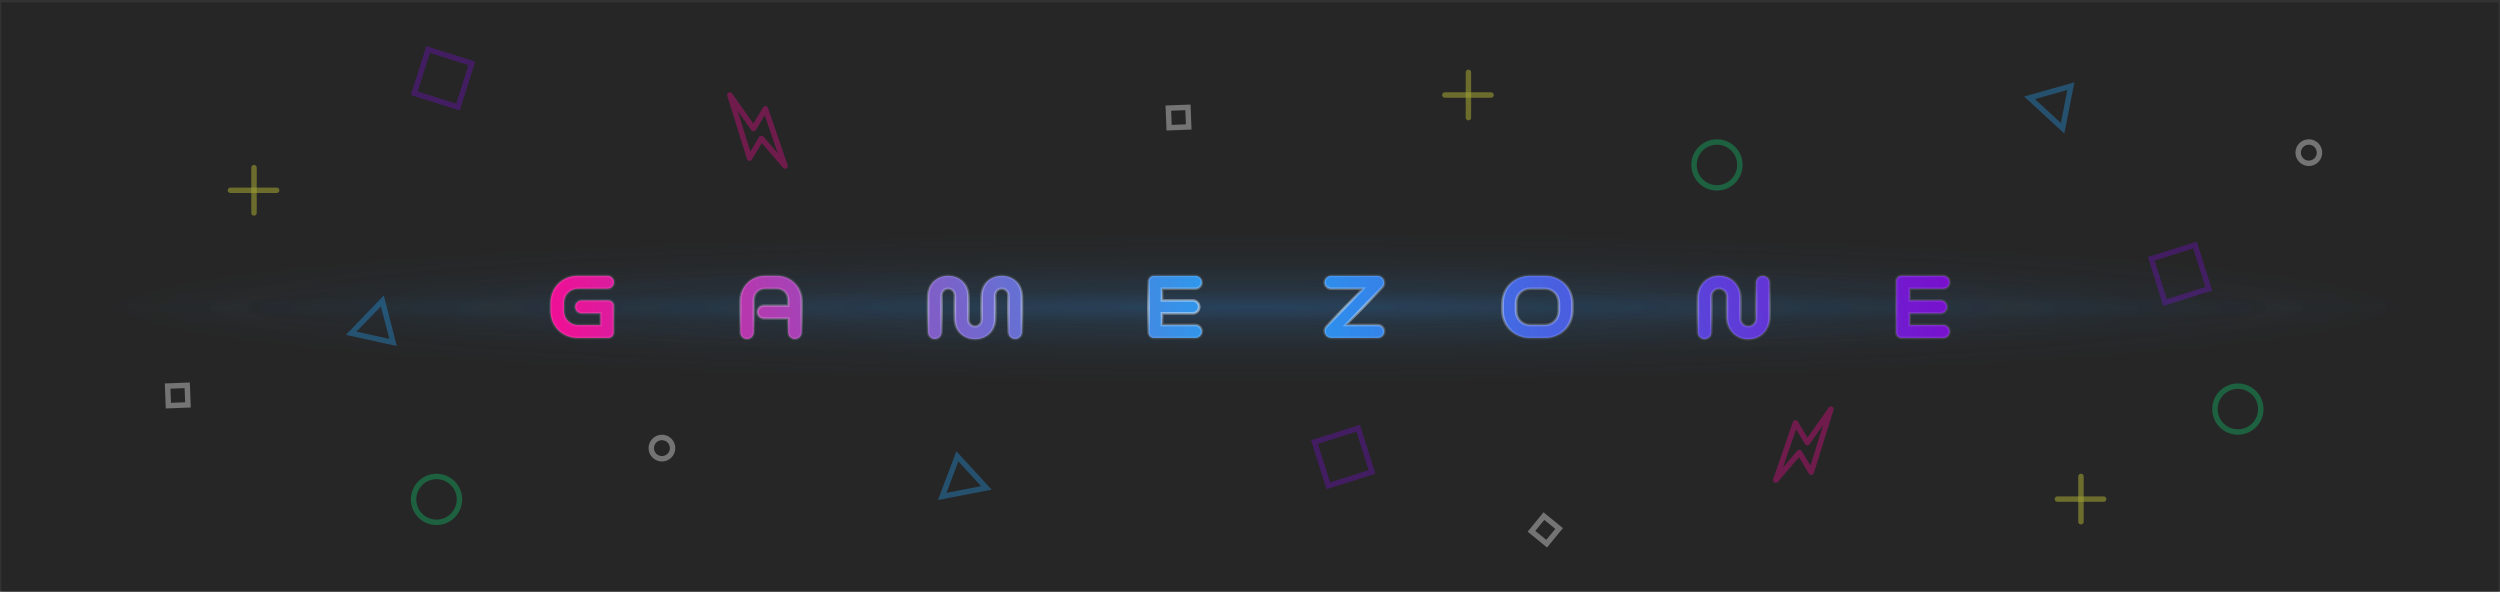 <svg width="921" height="218" viewBox="0 0 921 218" fill="none" xmlns="http://www.w3.org/2000/svg">
<rect x="0" y="0" width="921" height="218" fill="#333333" stroke="none"/>
<g clip-path="url(#clip0)">
<path d="M920.5 0.856H0.5V217.856H920.5V0.856Z" fill="#262626"/>
<g opacity="0.6">
<path opacity="0.6" d="M661.447 155.797L654.178 176.876L662.9 166.7L667.261 173.968L674.53 150.709L665.808 163.065L661.447 155.797Z" stroke="#F20D94" stroke-width="2" stroke-linecap="round" stroke-linejoin="round"/>
<path opacity="0.6" d="M281.961 40.087L289.229 61.166L280.507 50.99L276.146 58.259L268.877 34.999L277.599 47.356L281.961 40.087Z" stroke="#F20D94" stroke-width="2" stroke-linecap="round" stroke-linejoin="round"/>
<path opacity="0.6" d="M747.688 36.033L762.901 31.746L759.869 47.258L747.688 36.033Z" stroke="#249FF0" stroke-width="2"/>
<path opacity="0.6" d="M140.864 110.85L144.806 126.155L129.367 122.775L140.864 110.85Z" stroke="#249FF0" stroke-width="2"/>
<path opacity="0.6" d="M347.118 182.888L352.699 168.101L363.383 179.748L347.118 182.888Z" stroke="#249FF0" stroke-width="2"/>
<path opacity="0.6" d="M500.369 157.761L484.255 162.85L489.344 178.964L505.458 173.875L500.369 157.761Z" stroke="#790ECC" stroke-width="2"/>
<path opacity="0.6" d="M808.64 90.255L792.526 95.343L797.615 111.457L813.729 106.369L808.64 90.255Z" stroke="#790ECC" stroke-width="2"/>
<path opacity="0.6" d="M173.829 23.341L157.719 18.238L152.616 34.348L168.726 39.451L173.829 23.341Z" stroke="#790ECC" stroke-width="2"/>
<path opacity="0.6" d="M437.917 46.77L437.641 39.55L430.421 39.826L430.697 47.045L437.917 46.77Z" stroke="white" stroke-width="2"/>
<path opacity="0.6" d="M69.248 149.165L68.972 141.945L61.752 142.221L62.028 149.44L69.248 149.165Z" stroke="white" stroke-width="2"/>
<path opacity="0.6" d="M569.794 200.298L574.369 194.706L568.777 190.131L564.202 195.723L569.794 200.298Z" stroke="white" stroke-width="2"/>
<path opacity="0.6" d="M243.856 169.014C246.026 169.014 247.784 167.256 247.784 165.086C247.784 162.916 246.026 161.158 243.856 161.158C241.686 161.158 239.928 162.916 239.928 165.086C239.928 167.256 241.686 169.014 243.856 169.014Z" stroke="white" stroke-width="2"/>
<path opacity="0.6" d="M850.572 60.166C852.742 60.166 854.5 58.407 854.5 56.238C854.5 54.068 852.742 52.309 850.572 52.309C848.402 52.309 846.643 54.068 846.643 56.238C846.643 58.407 848.402 60.166 850.572 60.166Z" stroke="white" stroke-width="2"/>
<path opacity="0.6" d="M757.956 183.87H774.976" stroke="#E9ED3A" stroke-width="2" stroke-linecap="round"/>
<path opacity="0.6" d="M766.629 175.528V192.212" stroke="#E9ED3A" stroke-width="2" stroke-linecap="round"/>
<path opacity="0.6" d="M532.293 34.999H549.313" stroke="#E9ED3A" stroke-width="2" stroke-linecap="round"/>
<path opacity="0.6" d="M540.966 26.657V43.342" stroke="#E9ED3A" stroke-width="2" stroke-linecap="round"/>
<path opacity="0.6" d="M84.902 70.101H101.922" stroke="#E9ED3A" stroke-width="2" stroke-linecap="round"/>
<path opacity="0.6" d="M93.575 61.759V78.443" stroke="#E9ED3A" stroke-width="2" stroke-linecap="round"/>
<path opacity="0.6" d="M632.53 69.208C637.196 69.208 640.979 65.425 640.979 60.759C640.979 56.092 637.196 52.309 632.53 52.309C627.864 52.309 624.081 56.092 624.081 60.759C624.081 65.425 627.864 69.208 632.53 69.208Z" stroke="#0ECC71" stroke-width="2"/>
<path opacity="0.6" d="M824.433 159.158C829.099 159.158 832.882 155.375 832.882 150.709C832.882 146.043 829.099 142.26 824.433 142.26C819.767 142.26 815.984 146.043 815.984 150.709C815.984 155.375 819.767 159.158 824.433 159.158Z" stroke="#0ECC71" stroke-width="2"/>
<path opacity="0.6" d="M160.811 192.426C165.477 192.426 169.26 188.643 169.26 183.977C169.26 179.311 165.477 175.528 160.811 175.528C156.145 175.528 152.362 179.311 152.362 183.977C152.362 188.643 156.145 192.426 160.811 192.426Z" stroke="#0ECC71" stroke-width="2"/>
</g>
<path opacity="0.1" d="M897.871 85.447H27.97V140.908H897.871V85.447Z" fill="url(#paint0_radial)"/>
<path opacity="0.1" d="M897.871 96.352H27.97V130.002H897.871V96.352Z" fill="url(#paint1_radial)"/>
<path opacity="0.1" d="M897.871 107.247H27.97V119.107H897.871V107.247Z" fill="url(#paint2_radial)"/>
<path d="M224.108 124.5C225.188 124.5 226.088 123.6 226.088 122.52V112.656C226.088 111.576 225.188 110.676 224.108 110.676H214.28C212.984 110.676 211.904 111.756 211.904 113.052C211.904 114.348 212.984 115.428 214.28 115.428H221.192V119.748H212.948C209.96 119.748 207.764 117.444 207.764 114.456V111.648C207.764 108.66 209.96 106.356 212.948 106.356H223.82C225.116 106.356 226.196 105.276 226.196 103.98C226.196 102.684 225.116 101.604 223.82 101.604H212.84C207.152 101.604 202.796 105.96 202.796 111.648V114.456C202.796 120.144 207.152 124.5 212.84 124.5H224.108ZM290.363 122.412C290.363 123.78 291.479 124.896 292.847 124.896C294.215 124.896 295.331 123.78 295.331 122.412V110.748C295.331 105.492 291.299 101.604 286.151 101.604H281.903C276.755 101.604 272.723 105.492 272.723 110.748V122.412C272.723 123.78 273.839 124.896 275.207 124.896C276.575 124.896 277.691 123.78 277.691 122.412V110.748C277.691 108.084 279.455 106.356 281.903 106.356H286.151C288.599 106.356 290.363 108.084 290.363 110.748V112.584H281.435C280.139 112.584 279.059 113.664 279.059 114.96C279.059 116.256 280.139 117.336 281.435 117.336H290.363V122.412ZM371.497 122.412C371.497 123.78 372.613 124.896 373.981 124.896C375.349 124.896 376.465 123.78 376.465 122.412V109.2C376.465 104.556 373.333 101.604 369.049 101.604C364.765 101.604 361.633 104.556 361.633 109.2V117.66C361.633 119.1 360.553 120.216 359.185 120.216C357.817 120.216 356.737 119.1 356.737 117.66V109.2C356.737 104.556 353.605 101.604 349.321 101.604C345.037 101.604 341.905 104.556 341.905 109.2V122.412C341.905 123.78 343.021 124.896 344.389 124.896C345.757 124.896 346.873 123.78 346.873 122.412V108.912C346.873 107.472 347.953 106.356 349.321 106.356C350.689 106.356 351.769 107.472 351.769 108.912V117.372C351.769 122.016 354.901 124.968 359.185 124.968C363.469 124.968 366.601 122.016 366.601 117.372V108.912C366.601 107.472 367.681 106.356 369.049 106.356C370.417 106.356 371.497 107.472 371.497 108.912V122.412ZM440.389 124.5C441.685 124.5 442.765 123.42 442.765 122.124C442.765 120.828 441.685 119.748 440.389 119.748H428.077V115.428H439.417C440.713 115.428 441.793 114.348 441.793 113.052C441.793 111.756 440.713 110.676 439.417 110.676H428.077V106.356H440.389C441.685 106.356 442.765 105.276 442.765 103.98C442.765 102.684 441.685 101.604 440.389 101.604H425.089C424.009 101.604 423.109 102.504 423.109 103.584V122.52C423.109 123.6 424.009 124.5 425.089 124.5H440.389ZM507.569 124.5C508.865 124.5 509.945 123.42 509.945 122.124C509.945 120.828 508.865 119.748 507.569 119.748H495.797L509.297 105.816C509.693 105.384 509.945 104.772 509.945 104.124C509.945 102.72 508.829 101.604 507.425 101.604H490.361C489.065 101.604 487.985 102.684 487.985 103.98C487.985 105.276 489.065 106.356 490.361 106.356H502.133L488.633 120.288C488.237 120.72 487.985 121.332 487.985 121.98C487.985 123.384 489.101 124.5 490.505 124.5H507.569ZM569.21 124.5C574.898 124.5 579.254 120.144 579.254 114.456V111.648C579.254 105.96 574.898 101.604 569.21 101.604H563.594C557.906 101.604 553.55 105.96 553.55 111.648V114.456C553.55 120.144 557.906 124.5 563.594 124.5H569.21ZM574.286 114.456C574.286 117.444 572.09 119.748 569.102 119.748H563.702C560.714 119.748 558.518 117.444 558.518 114.456V111.648C558.518 108.66 560.714 106.356 563.702 106.356H569.102C572.09 106.356 574.286 108.66 574.286 111.648V114.456ZM646.939 117.336C646.939 118.92 645.679 120.216 644.095 120.216C642.511 120.216 641.179 118.92 641.179 117.336V109.632C641.179 104.952 637.795 101.604 633.331 101.604C628.867 101.604 625.483 104.952 625.483 109.632V122.412C625.483 123.78 626.599 124.896 627.967 124.896C629.335 124.896 630.451 123.78 630.451 122.412V109.236C630.451 107.652 631.711 106.356 633.295 106.356C634.879 106.356 636.211 107.652 636.211 109.236V116.94C636.211 121.62 639.595 124.968 644.059 124.968C648.523 124.968 651.907 121.62 651.907 116.94V104.16C651.907 102.792 650.791 101.676 649.423 101.676C648.055 101.676 646.939 102.792 646.939 104.16V117.336ZM715.845 124.5C717.141 124.5 718.221 123.42 718.221 122.124C718.221 120.828 717.141 119.748 715.845 119.748H703.533V115.428H714.873C716.169 115.428 717.249 114.348 717.249 113.052C717.249 111.756 716.169 110.676 714.873 110.676H703.533V106.356H715.845C717.141 106.356 718.221 105.276 718.221 103.98C718.221 102.684 717.141 101.604 715.845 101.604H700.545C699.465 101.604 698.565 102.504 698.565 103.584V122.52C698.565 123.6 699.465 124.5 700.545 124.5H715.845Z" fill="url(#paint3_linear)" stroke="url(#paint4_radial)"/>
</g>
<defs>
<radialGradient id="paint0_radial" cx="0" cy="0" r="1" gradientUnits="userSpaceOnUse" gradientTransform="translate(462.92 113.177) rotate(90) scale(27.73 434.951)">
<stop stop-color="#2E8EEB"/>
<stop offset="1" stop-color="#2E8EEB" stop-opacity="0"/>
</radialGradient>
<radialGradient id="paint1_radial" cx="0" cy="0" r="1" gradientUnits="userSpaceOnUse" gradientTransform="translate(462.92 113.177) rotate(90) scale(16.825 434.951)">
<stop stop-color="#2E8EEB"/>
<stop offset="1" stop-color="#2E8EEB" stop-opacity="0"/>
</radialGradient>
<radialGradient id="paint2_radial" cx="0" cy="0" r="1" gradientUnits="userSpaceOnUse" gradientTransform="translate(462.92 113.177) rotate(90) scale(5.93 434.951)">
<stop stop-color="#2E8EEB"/>
<stop offset="1" stop-color="#2E8EEB" stop-opacity="0"/>
</radialGradient>
<linearGradient id="paint3_linear" x1="719.5" y1="99.986" x2="215.892" y2="198.574" gradientUnits="userSpaceOnUse">
<stop stop-color="#790ECC"/>
<stop offset="0.505" stop-color="#249FF0"/>
<stop offset="1" stop-color="#F20D94"/>
</linearGradient>
<radialGradient id="paint4_radial" cx="0" cy="0" r="1" gradientUnits="userSpaceOnUse" gradientTransform="translate(460.509 113.286) rotate(90) scale(11.682 257.712)">
<stop stop-color="white" stop-opacity="0.47"/>
<stop offset="1" stop-color="white" stop-opacity="0.1"/>
</radialGradient>
<clipPath id="clip0">
<rect width="920" height="218" fill="white" transform="translate(0.5)"/>
</clipPath>
</defs>
</svg>
